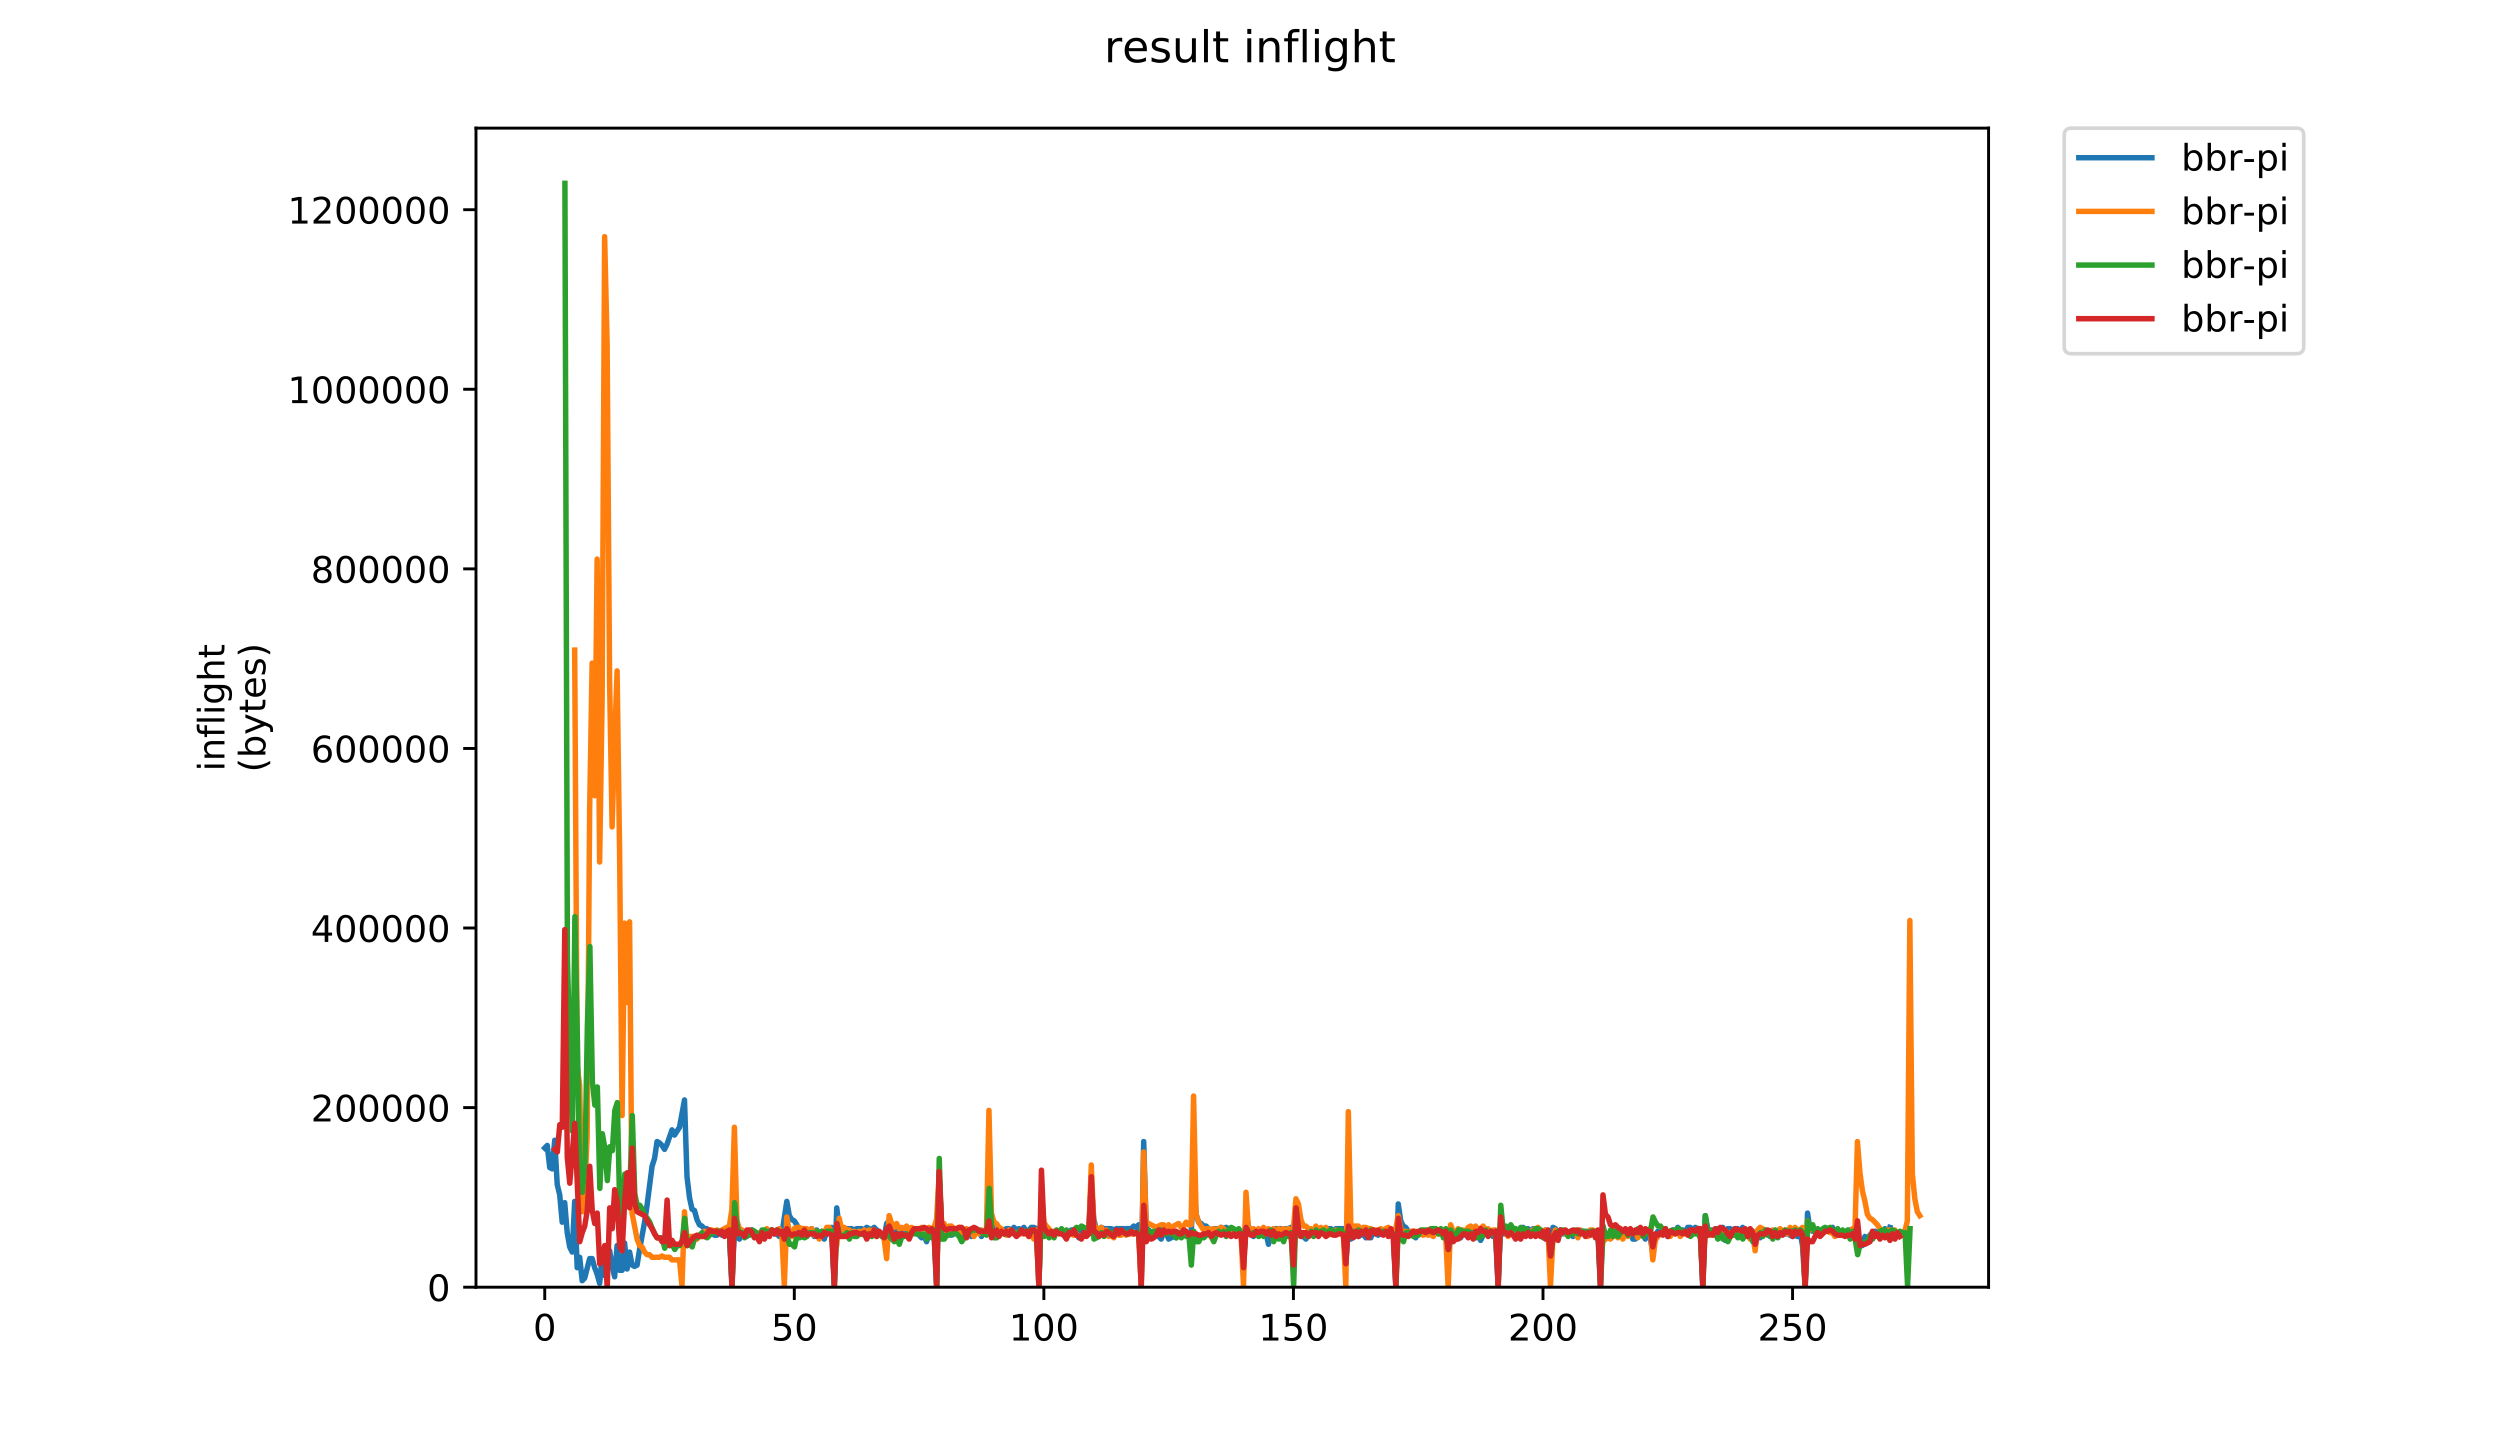 <?xml version="1.0" encoding="utf-8" standalone="no"?>
<!DOCTYPE svg PUBLIC "-//W3C//DTD SVG 1.1//EN"
  "http://www.w3.org/Graphics/SVG/1.1/DTD/svg11.dtd">
<!-- Created with matplotlib (https://matplotlib.org/) -->
<svg height="396pt" version="1.1" viewBox="0 0 684 396" width="684pt" xmlns="http://www.w3.org/2000/svg" xmlns:xlink="http://www.w3.org/1999/xlink">
 <defs>
  <style type="text/css">
*{stroke-linecap:butt;stroke-linejoin:round;}
  </style>
 </defs>
 <g id="figure_1">
  <g id="patch_1">
   <path d="M 0 396 
L 684 396 
L 684 0 
L 0 0 
z
" style="fill:#ffffff;"/>
  </g>
  <g id="axes_1">
   <g id="patch_2">
    <path d="M 130.23 352.174 
L 544.074 352.174 
L 544.074 35.062 
L 130.23 35.062 
z
" style="fill:#ffffff;"/>
   </g>
   <g id="matplotlib.axis_1">
    <g id="xtick_1">
     <g id="line2d_1">
      <defs>
       <path d="M 0 0 
L 0 3.5 
" id="mbe320a76de" style="stroke:#000000;stroke-width:0.8;"/>
      </defs>
      <g>
       <use style="stroke:#000000;stroke-width:0.8;" x="149.041" xlink:href="#mbe320a76de" y="352.174"/>
      </g>
     </g>
     <g id="text_1">
      <!-- 0 -->
      <defs>
       <path d="M 31.781 66.406 
Q 24.172 66.406 20.328 58.906 
Q 16.5 51.422 16.5 36.375 
Q 16.5 21.391 20.328 13.891 
Q 24.172 6.391 31.781 6.391 
Q 39.453 6.391 43.281 13.891 
Q 47.125 21.391 47.125 36.375 
Q 47.125 51.422 43.281 58.906 
Q 39.453 66.406 31.781 66.406 
z
M 31.781 74.219 
Q 44.047 74.219 50.516 64.516 
Q 56.984 54.828 56.984 36.375 
Q 56.984 17.969 50.516 8.266 
Q 44.047 -1.422 31.781 -1.422 
Q 19.531 -1.422 13.062 8.266 
Q 6.594 17.969 6.594 36.375 
Q 6.594 54.828 13.062 64.516 
Q 19.531 74.219 31.781 74.219 
z
" id="DejaVuSans-48"/>
      </defs>
      <g transform="translate(145.86 366.773)scale(0.1 -0.1)">
       <use xlink:href="#DejaVuSans-48"/>
      </g>
     </g>
    </g>
    <g id="xtick_2">
     <g id="line2d_2">
      <g>
       <use style="stroke:#000000;stroke-width:0.8;" x="217.322" xlink:href="#mbe320a76de" y="352.174"/>
      </g>
     </g>
     <g id="text_2">
      <!-- 50 -->
      <defs>
       <path d="M 10.797 72.906 
L 49.516 72.906 
L 49.516 64.594 
L 19.828 64.594 
L 19.828 46.734 
Q 21.969 47.469 24.109 47.828 
Q 26.266 48.188 28.422 48.188 
Q 40.625 48.188 47.75 41.5 
Q 54.891 34.812 54.891 23.391 
Q 54.891 11.625 47.562 5.094 
Q 40.234 -1.422 26.906 -1.422 
Q 22.312 -1.422 17.547 -0.641 
Q 12.797 0.141 7.719 1.703 
L 7.719 11.625 
Q 12.109 9.234 16.797 8.062 
Q 21.484 6.891 26.703 6.891 
Q 35.156 6.891 40.078 11.328 
Q 45.016 15.766 45.016 23.391 
Q 45.016 31 40.078 35.438 
Q 35.156 39.891 26.703 39.891 
Q 22.75 39.891 18.812 39.016 
Q 14.891 38.141 10.797 36.281 
z
" id="DejaVuSans-53"/>
      </defs>
      <g transform="translate(210.959 366.773)scale(0.1 -0.1)">
       <use xlink:href="#DejaVuSans-53"/>
       <use x="63.623" xlink:href="#DejaVuSans-48"/>
      </g>
     </g>
    </g>
    <g id="xtick_3">
     <g id="line2d_3">
      <g>
       <use style="stroke:#000000;stroke-width:0.8;" x="285.602" xlink:href="#mbe320a76de" y="352.174"/>
      </g>
     </g>
     <g id="text_3">
      <!-- 100 -->
      <defs>
       <path d="M 12.406 8.297 
L 28.516 8.297 
L 28.516 63.922 
L 10.984 60.406 
L 10.984 69.391 
L 28.422 72.906 
L 38.281 72.906 
L 38.281 8.297 
L 54.391 8.297 
L 54.391 0 
L 12.406 0 
z
" id="DejaVuSans-49"/>
      </defs>
      <g transform="translate(276.059 366.773)scale(0.1 -0.1)">
       <use xlink:href="#DejaVuSans-49"/>
       <use x="63.623" xlink:href="#DejaVuSans-48"/>
       <use x="127.246" xlink:href="#DejaVuSans-48"/>
      </g>
     </g>
    </g>
    <g id="xtick_4">
     <g id="line2d_4">
      <g>
       <use style="stroke:#000000;stroke-width:0.8;" x="353.883" xlink:href="#mbe320a76de" y="352.174"/>
      </g>
     </g>
     <g id="text_4">
      <!-- 150 -->
      <g transform="translate(344.339 366.773)scale(0.1 -0.1)">
       <use xlink:href="#DejaVuSans-49"/>
       <use x="63.623" xlink:href="#DejaVuSans-53"/>
       <use x="127.246" xlink:href="#DejaVuSans-48"/>
      </g>
     </g>
    </g>
    <g id="xtick_5">
     <g id="line2d_5">
      <g>
       <use style="stroke:#000000;stroke-width:0.8;" x="422.163" xlink:href="#mbe320a76de" y="352.174"/>
      </g>
     </g>
     <g id="text_5">
      <!-- 200 -->
      <defs>
       <path d="M 19.188 8.297 
L 53.609 8.297 
L 53.609 0 
L 7.328 0 
L 7.328 8.297 
Q 12.938 14.109 22.625 23.891 
Q 32.328 33.688 34.812 36.531 
Q 39.547 41.844 41.422 45.531 
Q 43.312 49.219 43.312 52.781 
Q 43.312 58.594 39.234 62.25 
Q 35.156 65.922 28.609 65.922 
Q 23.969 65.922 18.812 64.312 
Q 13.672 62.703 7.812 59.422 
L 7.812 69.391 
Q 13.766 71.781 18.938 73 
Q 24.125 74.219 28.422 74.219 
Q 39.75 74.219 46.484 68.547 
Q 53.219 62.891 53.219 53.422 
Q 53.219 48.922 51.531 44.891 
Q 49.859 40.875 45.406 35.406 
Q 44.188 33.984 37.641 27.219 
Q 31.109 20.453 19.188 8.297 
z
" id="DejaVuSans-50"/>
      </defs>
      <g transform="translate(412.62 366.773)scale(0.1 -0.1)">
       <use xlink:href="#DejaVuSans-50"/>
       <use x="63.623" xlink:href="#DejaVuSans-48"/>
       <use x="127.246" xlink:href="#DejaVuSans-48"/>
      </g>
     </g>
    </g>
    <g id="xtick_6">
     <g id="line2d_6">
      <g>
       <use style="stroke:#000000;stroke-width:0.8;" x="490.444" xlink:href="#mbe320a76de" y="352.174"/>
      </g>
     </g>
     <g id="text_6">
      <!-- 250 -->
      <g transform="translate(480.9 366.773)scale(0.1 -0.1)">
       <use xlink:href="#DejaVuSans-50"/>
       <use x="63.623" xlink:href="#DejaVuSans-53"/>
       <use x="127.246" xlink:href="#DejaVuSans-48"/>
      </g>
     </g>
    </g>
   </g>
   <g id="matplotlib.axis_2">
    <g id="ytick_1">
     <g id="line2d_7">
      <defs>
       <path d="M 0 0 
L -3.5 0 
" id="mf06d2d56b8" style="stroke:#000000;stroke-width:0.8;"/>
      </defs>
      <g>
       <use style="stroke:#000000;stroke-width:0.8;" x="130.23" xlink:href="#mf06d2d56b8" y="352.174"/>
      </g>
     </g>
     <g id="text_7">
      <!-- 0 -->
      <g transform="translate(116.868 355.973)scale(0.1 -0.1)">
       <use xlink:href="#DejaVuSans-48"/>
      </g>
     </g>
    </g>
    <g id="ytick_2">
     <g id="line2d_8">
      <g>
       <use style="stroke:#000000;stroke-width:0.8;" x="130.23" xlink:href="#mf06d2d56b8" y="303.041"/>
      </g>
     </g>
     <g id="text_8">
      <!-- 200000 -->
      <g transform="translate(85.055 306.84)scale(0.1 -0.1)">
       <use xlink:href="#DejaVuSans-50"/>
       <use x="63.623" xlink:href="#DejaVuSans-48"/>
       <use x="127.246" xlink:href="#DejaVuSans-48"/>
       <use x="190.869" xlink:href="#DejaVuSans-48"/>
       <use x="254.492" xlink:href="#DejaVuSans-48"/>
       <use x="318.115" xlink:href="#DejaVuSans-48"/>
      </g>
     </g>
    </g>
    <g id="ytick_3">
     <g id="line2d_9">
      <g>
       <use style="stroke:#000000;stroke-width:0.8;" x="130.23" xlink:href="#mf06d2d56b8" y="253.907"/>
      </g>
     </g>
     <g id="text_9">
      <!-- 400000 -->
      <defs>
       <path d="M 37.797 64.312 
L 12.891 25.391 
L 37.797 25.391 
z
M 35.203 72.906 
L 47.609 72.906 
L 47.609 25.391 
L 58.016 25.391 
L 58.016 17.188 
L 47.609 17.188 
L 47.609 0 
L 37.797 0 
L 37.797 17.188 
L 4.891 17.188 
L 4.891 26.703 
z
" id="DejaVuSans-52"/>
      </defs>
      <g transform="translate(85.055 257.707)scale(0.1 -0.1)">
       <use xlink:href="#DejaVuSans-52"/>
       <use x="63.623" xlink:href="#DejaVuSans-48"/>
       <use x="127.246" xlink:href="#DejaVuSans-48"/>
       <use x="190.869" xlink:href="#DejaVuSans-48"/>
       <use x="254.492" xlink:href="#DejaVuSans-48"/>
       <use x="318.115" xlink:href="#DejaVuSans-48"/>
      </g>
     </g>
    </g>
    <g id="ytick_4">
     <g id="line2d_10">
      <g>
       <use style="stroke:#000000;stroke-width:0.8;" x="130.23" xlink:href="#mf06d2d56b8" y="204.774"/>
      </g>
     </g>
     <g id="text_10">
      <!-- 600000 -->
      <defs>
       <path d="M 33.016 40.375 
Q 26.375 40.375 22.484 35.828 
Q 18.609 31.297 18.609 23.391 
Q 18.609 15.531 22.484 10.953 
Q 26.375 6.391 33.016 6.391 
Q 39.656 6.391 43.531 10.953 
Q 47.406 15.531 47.406 23.391 
Q 47.406 31.297 43.531 35.828 
Q 39.656 40.375 33.016 40.375 
z
M 52.594 71.297 
L 52.594 62.312 
Q 48.875 64.062 45.094 64.984 
Q 41.312 65.922 37.594 65.922 
Q 27.828 65.922 22.672 59.328 
Q 17.531 52.734 16.797 39.406 
Q 19.672 43.656 24.016 45.922 
Q 28.375 48.188 33.594 48.188 
Q 44.578 48.188 50.953 41.516 
Q 57.328 34.859 57.328 23.391 
Q 57.328 12.156 50.688 5.359 
Q 44.047 -1.422 33.016 -1.422 
Q 20.359 -1.422 13.672 8.266 
Q 6.984 17.969 6.984 36.375 
Q 6.984 53.656 15.188 63.938 
Q 23.391 74.219 37.203 74.219 
Q 40.922 74.219 44.703 73.484 
Q 48.484 72.75 52.594 71.297 
z
" id="DejaVuSans-54"/>
      </defs>
      <g transform="translate(85.055 208.573)scale(0.1 -0.1)">
       <use xlink:href="#DejaVuSans-54"/>
       <use x="63.623" xlink:href="#DejaVuSans-48"/>
       <use x="127.246" xlink:href="#DejaVuSans-48"/>
       <use x="190.869" xlink:href="#DejaVuSans-48"/>
       <use x="254.492" xlink:href="#DejaVuSans-48"/>
       <use x="318.115" xlink:href="#DejaVuSans-48"/>
      </g>
     </g>
    </g>
    <g id="ytick_5">
     <g id="line2d_11">
      <g>
       <use style="stroke:#000000;stroke-width:0.8;" x="130.23" xlink:href="#mf06d2d56b8" y="155.641"/>
      </g>
     </g>
     <g id="text_11">
      <!-- 800000 -->
      <defs>
       <path d="M 31.781 34.625 
Q 24.75 34.625 20.719 30.859 
Q 16.703 27.094 16.703 20.516 
Q 16.703 13.922 20.719 10.156 
Q 24.75 6.391 31.781 6.391 
Q 38.812 6.391 42.859 10.172 
Q 46.922 13.969 46.922 20.516 
Q 46.922 27.094 42.891 30.859 
Q 38.875 34.625 31.781 34.625 
z
M 21.922 38.812 
Q 15.578 40.375 12.031 44.719 
Q 8.5 49.078 8.5 55.328 
Q 8.5 64.062 14.719 69.141 
Q 20.953 74.219 31.781 74.219 
Q 42.672 74.219 48.875 69.141 
Q 55.078 64.062 55.078 55.328 
Q 55.078 49.078 51.531 44.719 
Q 48 40.375 41.703 38.812 
Q 48.828 37.156 52.797 32.312 
Q 56.781 27.484 56.781 20.516 
Q 56.781 9.906 50.312 4.234 
Q 43.844 -1.422 31.781 -1.422 
Q 19.734 -1.422 13.25 4.234 
Q 6.781 9.906 6.781 20.516 
Q 6.781 27.484 10.781 32.312 
Q 14.797 37.156 21.922 38.812 
z
M 18.312 54.391 
Q 18.312 48.734 21.844 45.562 
Q 25.391 42.391 31.781 42.391 
Q 38.141 42.391 41.719 45.562 
Q 45.312 48.734 45.312 54.391 
Q 45.312 60.062 41.719 63.234 
Q 38.141 66.406 31.781 66.406 
Q 25.391 66.406 21.844 63.234 
Q 18.312 60.062 18.312 54.391 
z
" id="DejaVuSans-56"/>
      </defs>
      <g transform="translate(85.055 159.44)scale(0.1 -0.1)">
       <use xlink:href="#DejaVuSans-56"/>
       <use x="63.623" xlink:href="#DejaVuSans-48"/>
       <use x="127.246" xlink:href="#DejaVuSans-48"/>
       <use x="190.869" xlink:href="#DejaVuSans-48"/>
       <use x="254.492" xlink:href="#DejaVuSans-48"/>
       <use x="318.115" xlink:href="#DejaVuSans-48"/>
      </g>
     </g>
    </g>
    <g id="ytick_6">
     <g id="line2d_12">
      <g>
       <use style="stroke:#000000;stroke-width:0.8;" x="130.23" xlink:href="#mf06d2d56b8" y="106.507"/>
      </g>
     </g>
     <g id="text_12">
      <!-- 1000000 -->
      <g transform="translate(78.693 110.306)scale(0.1 -0.1)">
       <use xlink:href="#DejaVuSans-49"/>
       <use x="63.623" xlink:href="#DejaVuSans-48"/>
       <use x="127.246" xlink:href="#DejaVuSans-48"/>
       <use x="190.869" xlink:href="#DejaVuSans-48"/>
       <use x="254.492" xlink:href="#DejaVuSans-48"/>
       <use x="318.115" xlink:href="#DejaVuSans-48"/>
       <use x="381.738" xlink:href="#DejaVuSans-48"/>
      </g>
     </g>
    </g>
    <g id="ytick_7">
     <g id="line2d_13">
      <g>
       <use style="stroke:#000000;stroke-width:0.8;" x="130.23" xlink:href="#mf06d2d56b8" y="57.374"/>
      </g>
     </g>
     <g id="text_13">
      <!-- 1200000 -->
      <g transform="translate(78.693 61.173)scale(0.1 -0.1)">
       <use xlink:href="#DejaVuSans-49"/>
       <use x="63.623" xlink:href="#DejaVuSans-50"/>
       <use x="127.246" xlink:href="#DejaVuSans-48"/>
       <use x="190.869" xlink:href="#DejaVuSans-48"/>
       <use x="254.492" xlink:href="#DejaVuSans-48"/>
       <use x="318.115" xlink:href="#DejaVuSans-48"/>
       <use x="381.738" xlink:href="#DejaVuSans-48"/>
      </g>
     </g>
    </g>
    <g id="text_14">
     <!-- inflight -->
     <defs>
      <path d="M 9.422 54.688 
L 18.406 54.688 
L 18.406 0 
L 9.422 0 
z
M 9.422 75.984 
L 18.406 75.984 
L 18.406 64.594 
L 9.422 64.594 
z
" id="DejaVuSans-105"/>
      <path d="M 54.891 33.016 
L 54.891 0 
L 45.906 0 
L 45.906 32.719 
Q 45.906 40.484 42.875 44.328 
Q 39.844 48.188 33.797 48.188 
Q 26.516 48.188 22.312 43.547 
Q 18.109 38.922 18.109 30.906 
L 18.109 0 
L 9.078 0 
L 9.078 54.688 
L 18.109 54.688 
L 18.109 46.188 
Q 21.344 51.125 25.703 53.562 
Q 30.078 56 35.797 56 
Q 45.219 56 50.047 50.172 
Q 54.891 44.344 54.891 33.016 
z
" id="DejaVuSans-110"/>
      <path d="M 37.109 75.984 
L 37.109 68.5 
L 28.516 68.5 
Q 23.688 68.5 21.797 66.547 
Q 19.922 64.594 19.922 59.516 
L 19.922 54.688 
L 34.719 54.688 
L 34.719 47.703 
L 19.922 47.703 
L 19.922 0 
L 10.891 0 
L 10.891 47.703 
L 2.297 47.703 
L 2.297 54.688 
L 10.891 54.688 
L 10.891 58.5 
Q 10.891 67.625 15.141 71.797 
Q 19.391 75.984 28.609 75.984 
z
" id="DejaVuSans-102"/>
      <path d="M 9.422 75.984 
L 18.406 75.984 
L 18.406 0 
L 9.422 0 
z
" id="DejaVuSans-108"/>
      <path d="M 45.406 27.984 
Q 45.406 37.75 41.375 43.109 
Q 37.359 48.484 30.078 48.484 
Q 22.859 48.484 18.828 43.109 
Q 14.797 37.75 14.797 27.984 
Q 14.797 18.266 18.828 12.891 
Q 22.859 7.516 30.078 7.516 
Q 37.359 7.516 41.375 12.891 
Q 45.406 18.266 45.406 27.984 
z
M 54.391 6.781 
Q 54.391 -7.172 48.188 -13.984 
Q 42 -20.797 29.203 -20.797 
Q 24.469 -20.797 20.266 -20.094 
Q 16.062 -19.391 12.109 -17.922 
L 12.109 -9.188 
Q 16.062 -11.328 19.922 -12.344 
Q 23.781 -13.375 27.781 -13.375 
Q 36.625 -13.375 41.016 -8.766 
Q 45.406 -4.156 45.406 5.172 
L 45.406 9.625 
Q 42.625 4.781 38.281 2.391 
Q 33.938 0 27.875 0 
Q 17.828 0 11.672 7.656 
Q 5.516 15.328 5.516 27.984 
Q 5.516 40.672 11.672 48.328 
Q 17.828 56 27.875 56 
Q 33.938 56 38.281 53.609 
Q 42.625 51.219 45.406 46.391 
L 45.406 54.688 
L 54.391 54.688 
z
" id="DejaVuSans-103"/>
      <path d="M 54.891 33.016 
L 54.891 0 
L 45.906 0 
L 45.906 32.719 
Q 45.906 40.484 42.875 44.328 
Q 39.844 48.188 33.797 48.188 
Q 26.516 48.188 22.312 43.547 
Q 18.109 38.922 18.109 30.906 
L 18.109 0 
L 9.078 0 
L 9.078 75.984 
L 18.109 75.984 
L 18.109 46.188 
Q 21.344 51.125 25.703 53.562 
Q 30.078 56 35.797 56 
Q 45.219 56 50.047 50.172 
Q 54.891 44.344 54.891 33.016 
z
" id="DejaVuSans-104"/>
      <path d="M 18.312 70.219 
L 18.312 54.688 
L 36.812 54.688 
L 36.812 47.703 
L 18.312 47.703 
L 18.312 18.016 
Q 18.312 11.328 20.141 9.422 
Q 21.969 7.516 27.594 7.516 
L 36.812 7.516 
L 36.812 0 
L 27.594 0 
Q 17.188 0 13.234 3.875 
Q 9.281 7.766 9.281 18.016 
L 9.281 47.703 
L 2.688 47.703 
L 2.688 54.688 
L 9.281 54.688 
L 9.281 70.219 
z
" id="DejaVuSans-116"/>
     </defs>
     <g transform="translate(61.415 211.018)rotate(-90)scale(0.1 -0.1)">
      <use xlink:href="#DejaVuSans-105"/>
      <use x="27.783" xlink:href="#DejaVuSans-110"/>
      <use x="91.162" xlink:href="#DejaVuSans-102"/>
      <use x="126.367" xlink:href="#DejaVuSans-108"/>
      <use x="154.15" xlink:href="#DejaVuSans-105"/>
      <use x="181.934" xlink:href="#DejaVuSans-103"/>
      <use x="245.41" xlink:href="#DejaVuSans-104"/>
      <use x="308.789" xlink:href="#DejaVuSans-116"/>
     </g>
     <!-- (bytes) -->
     <defs>
      <path d="M 31 75.875 
Q 24.469 64.656 21.281 53.656 
Q 18.109 42.672 18.109 31.391 
Q 18.109 20.125 21.312 9.062 
Q 24.516 -2 31 -13.188 
L 23.188 -13.188 
Q 15.875 -1.703 12.234 9.375 
Q 8.594 20.453 8.594 31.391 
Q 8.594 42.281 12.203 53.312 
Q 15.828 64.359 23.188 75.875 
z
" id="DejaVuSans-40"/>
      <path d="M 48.688 27.297 
Q 48.688 37.203 44.609 42.844 
Q 40.531 48.484 33.406 48.484 
Q 26.266 48.484 22.188 42.844 
Q 18.109 37.203 18.109 27.297 
Q 18.109 17.391 22.188 11.75 
Q 26.266 6.109 33.406 6.109 
Q 40.531 6.109 44.609 11.75 
Q 48.688 17.391 48.688 27.297 
z
M 18.109 46.391 
Q 20.953 51.266 25.266 53.625 
Q 29.594 56 35.594 56 
Q 45.562 56 51.781 48.094 
Q 58.016 40.188 58.016 27.297 
Q 58.016 14.406 51.781 6.484 
Q 45.562 -1.422 35.594 -1.422 
Q 29.594 -1.422 25.266 0.953 
Q 20.953 3.328 18.109 8.203 
L 18.109 0 
L 9.078 0 
L 9.078 75.984 
L 18.109 75.984 
z
" id="DejaVuSans-98"/>
      <path d="M 32.172 -5.078 
Q 28.375 -14.844 24.75 -17.812 
Q 21.141 -20.797 15.094 -20.797 
L 7.906 -20.797 
L 7.906 -13.281 
L 13.188 -13.281 
Q 16.891 -13.281 18.938 -11.516 
Q 21 -9.766 23.484 -3.219 
L 25.094 0.875 
L 2.984 54.688 
L 12.5 54.688 
L 29.594 11.922 
L 46.688 54.688 
L 56.203 54.688 
z
" id="DejaVuSans-121"/>
      <path d="M 56.203 29.594 
L 56.203 25.203 
L 14.891 25.203 
Q 15.484 15.922 20.484 11.062 
Q 25.484 6.203 34.422 6.203 
Q 39.594 6.203 44.453 7.469 
Q 49.312 8.734 54.109 11.281 
L 54.109 2.781 
Q 49.266 0.734 44.188 -0.344 
Q 39.109 -1.422 33.891 -1.422 
Q 20.797 -1.422 13.156 6.188 
Q 5.516 13.812 5.516 26.812 
Q 5.516 40.234 12.766 48.109 
Q 20.016 56 32.328 56 
Q 43.359 56 49.781 48.891 
Q 56.203 41.797 56.203 29.594 
z
M 47.219 32.234 
Q 47.125 39.594 43.094 43.984 
Q 39.062 48.391 32.422 48.391 
Q 24.906 48.391 20.391 44.141 
Q 15.875 39.891 15.188 32.172 
z
" id="DejaVuSans-101"/>
      <path d="M 44.281 53.078 
L 44.281 44.578 
Q 40.484 46.531 36.375 47.5 
Q 32.281 48.484 27.875 48.484 
Q 21.188 48.484 17.844 46.438 
Q 14.5 44.391 14.5 40.281 
Q 14.5 37.156 16.891 35.375 
Q 19.281 33.594 26.516 31.984 
L 29.594 31.297 
Q 39.156 29.25 43.188 25.516 
Q 47.219 21.781 47.219 15.094 
Q 47.219 7.469 41.188 3.016 
Q 35.156 -1.422 24.609 -1.422 
Q 20.219 -1.422 15.453 -0.562 
Q 10.688 0.297 5.422 2 
L 5.422 11.281 
Q 10.406 8.688 15.234 7.391 
Q 20.062 6.109 24.812 6.109 
Q 31.156 6.109 34.562 8.281 
Q 37.984 10.453 37.984 14.406 
Q 37.984 18.062 35.516 20.016 
Q 33.062 21.969 24.703 23.781 
L 21.578 24.516 
Q 13.234 26.266 9.516 29.906 
Q 5.812 33.547 5.812 39.891 
Q 5.812 47.609 11.281 51.797 
Q 16.75 56 26.812 56 
Q 31.781 56 36.172 55.266 
Q 40.578 54.547 44.281 53.078 
z
" id="DejaVuSans-115"/>
      <path d="M 8.016 75.875 
L 15.828 75.875 
Q 23.141 64.359 26.781 53.312 
Q 30.422 42.281 30.422 31.391 
Q 30.422 20.453 26.781 9.375 
Q 23.141 -1.703 15.828 -13.188 
L 8.016 -13.188 
Q 14.5 -2 17.703 9.062 
Q 20.906 20.125 20.906 31.391 
Q 20.906 42.672 17.703 53.656 
Q 14.5 64.656 8.016 75.875 
z
" id="DejaVuSans-41"/>
     </defs>
     <g transform="translate(72.613 211.295)rotate(-90)scale(0.1 -0.1)">
      <use xlink:href="#DejaVuSans-40"/>
      <use x="39.014" xlink:href="#DejaVuSans-98"/>
      <use x="102.49" xlink:href="#DejaVuSans-121"/>
      <use x="161.67" xlink:href="#DejaVuSans-116"/>
      <use x="200.879" xlink:href="#DejaVuSans-101"/>
      <use x="262.402" xlink:href="#DejaVuSans-115"/>
      <use x="314.502" xlink:href="#DejaVuSans-41"/>
     </g>
    </g>
   </g>
   <g id="line2d_14">
    <path clip-path="url(#p3ef489a8de)" d="M 149.041 314.112 
L 149.724 313.4 
L 150.407 319.447 
L 151.09 319.803 
L 151.772 311.977 
L 152.455 324.072 
L 153.138 326.918 
L 153.821 334.388 
L 154.504 329.052 
L 155.186 337.234 
L 155.869 341.147 
L 156.552 342.57 
L 157.235 328.696 
L 157.918 346.838 
L 158.601 343.992 
L 159.283 350.396 
L 159.966 349.684 
L 161.332 344.348 
L 162.015 344.348 
L 162.697 346.838 
L 163.38 348.617 
L 164.063 351.107 
L 164.746 343.637 
L 165.429 348.973 
L 166.111 342.925 
L 166.794 342.214 
L 167.477 346.483 
L 168.16 349.328 
L 168.843 340.791 
L 169.525 347.55 
L 170.208 347.55 
L 170.891 340.079 
L 171.574 347.194 
L 172.257 342.57 
L 172.939 346.127 
L 173.622 346.483 
L 174.305 346.127 
L 174.988 341.858 
L 176.353 334.388 
L 177.036 329.763 
L 178.402 319.092 
L 179.085 316.957 
L 179.767 312.333 
L 180.45 312.689 
L 181.133 313.4 
L 181.816 314.467 
L 182.499 313.044 
L 183.864 309.131 
L 184.547 310.554 
L 185.913 308.42 
L 187.278 300.95 
L 187.961 321.937 
L 188.644 327.629 
L 189.327 330.831 
L 190.01 331.186 
L 190.692 333.676 
L 191.375 335.099 
L 192.058 335.455 
L 192.741 336.167 
L 193.424 336.167 
L 194.106 337.234 
L 194.789 336.878 
L 195.472 337.945 
L 196.155 337.945 
L 196.838 336.878 
L 197.52 337.945 
L 198.203 337.234 
L 198.886 337.945 
L 199.569 337.589 
L 200.252 351.818 
L 200.934 336.167 
L 201.617 336.878 
L 202.3 339.012 
L 202.983 337.589 
L 203.666 338.301 
L 204.348 338.301 
L 205.031 337.234 
L 205.714 336.522 
L 206.397 337.589 
L 207.08 337.589 
L 207.762 337.945 
L 208.445 337.234 
L 209.128 337.589 
L 209.811 336.878 
L 210.494 337.234 
L 211.177 336.522 
L 211.859 337.589 
L 212.542 337.589 
L 213.225 338.301 
L 213.908 337.589 
L 215.273 328.696 
L 215.956 332.609 
L 216.639 333.676 
L 217.322 334.032 
L 218.005 335.099 
L 218.687 336.878 
L 219.37 336.878 
L 220.053 336.167 
L 220.736 336.522 
L 221.419 336.522 
L 222.101 336.167 
L 222.784 338.301 
L 223.467 336.522 
L 224.15 337.589 
L 224.833 337.234 
L 225.515 339.012 
L 226.198 336.878 
L 226.881 336.167 
L 227.564 335.811 
L 228.247 351.818 
L 228.929 330.475 
L 229.612 335.811 
L 230.295 335.811 
L 230.978 336.167 
L 233.026 336.167 
L 233.709 336.522 
L 234.392 336.167 
L 235.758 336.167 
L 236.44 336.522 
L 237.123 335.811 
L 238.489 336.522 
L 239.172 335.811 
L 240.537 337.234 
L 241.22 337.589 
L 241.903 338.657 
L 242.586 334.744 
L 243.268 334.032 
L 243.951 337.234 
L 244.634 336.167 
L 245.317 337.589 
L 246 336.522 
L 246.682 338.301 
L 247.365 336.878 
L 248.048 337.945 
L 248.731 336.878 
L 249.414 337.234 
L 250.096 336.522 
L 252.145 338.657 
L 252.828 337.945 
L 253.51 339.724 
L 254.193 337.589 
L 254.876 337.234 
L 255.559 337.589 
L 256.242 351.818 
L 256.924 321.226 
L 257.607 336.167 
L 258.29 338.301 
L 258.973 337.589 
L 259.656 337.589 
L 260.338 337.945 
L 261.704 337.234 
L 262.387 337.589 
L 263.07 338.657 
L 263.753 337.589 
L 264.435 337.945 
L 265.118 337.589 
L 265.801 338.301 
L 266.484 336.878 
L 267.167 337.234 
L 267.849 336.878 
L 268.532 338.301 
L 269.215 336.878 
L 269.898 337.234 
L 270.581 331.186 
L 271.263 334.032 
L 271.946 337.945 
L 272.629 337.589 
L 273.312 336.167 
L 273.995 336.522 
L 274.677 336.522 
L 275.36 336.167 
L 276.043 336.167 
L 276.726 336.878 
L 277.409 335.811 
L 278.091 336.522 
L 278.774 336.167 
L 279.457 336.522 
L 280.14 335.811 
L 280.823 337.234 
L 282.188 335.811 
L 282.871 335.811 
L 283.554 336.167 
L 284.237 351.818 
L 284.919 330.475 
L 285.602 336.522 
L 286.285 336.878 
L 286.968 336.878 
L 287.651 337.589 
L 288.334 337.589 
L 289.016 337.234 
L 289.699 337.234 
L 290.382 336.878 
L 291.065 337.945 
L 291.748 336.878 
L 292.43 337.234 
L 293.113 336.522 
L 293.796 336.522 
L 294.479 336.878 
L 295.162 338.657 
L 295.844 336.878 
L 296.527 337.945 
L 297.21 336.522 
L 297.893 336.167 
L 298.576 324.072 
L 299.258 333.676 
L 299.941 336.167 
L 300.624 336.522 
L 301.307 335.811 
L 301.99 336.167 
L 304.038 336.167 
L 304.721 336.522 
L 305.404 336.167 
L 309.5 336.167 
L 310.183 335.455 
L 310.866 335.811 
L 311.549 335.099 
L 312.232 351.818 
L 312.914 312.333 
L 313.597 336.167 
L 314.28 336.522 
L 314.963 337.234 
L 315.646 337.234 
L 316.329 337.589 
L 317.694 339.012 
L 318.377 337.234 
L 319.06 337.234 
L 319.743 339.012 
L 321.108 338.301 
L 321.791 338.657 
L 322.474 337.234 
L 323.157 337.945 
L 323.839 337.234 
L 324.522 337.589 
L 325.888 337.589 
L 326.571 324.072 
L 327.253 332.254 
L 327.936 334.388 
L 328.619 334.744 
L 329.302 335.455 
L 329.985 335.455 
L 330.667 336.167 
L 331.35 336.522 
L 332.033 336.167 
L 332.716 336.167 
L 333.399 336.522 
L 334.081 335.811 
L 334.764 336.167 
L 335.447 335.811 
L 336.13 336.167 
L 336.813 336.167 
L 337.495 337.234 
L 338.861 336.522 
L 339.544 336.878 
L 340.227 346.127 
L 340.91 332.609 
L 341.592 335.455 
L 342.275 337.234 
L 342.958 338.301 
L 343.641 336.878 
L 344.324 337.945 
L 345.006 336.878 
L 345.689 337.234 
L 346.372 337.234 
L 347.055 340.435 
L 347.738 336.878 
L 348.42 338.301 
L 349.103 336.167 
L 350.469 336.167 
L 351.152 336.522 
L 351.834 336.167 
L 352.517 336.167 
L 353.2 335.811 
L 353.883 341.858 
L 354.566 334.032 
L 355.248 337.589 
L 356.614 338.301 
L 357.297 339.012 
L 357.98 336.878 
L 359.345 337.589 
L 360.028 336.878 
L 360.711 336.522 
L 361.394 337.234 
L 363.442 336.167 
L 364.125 336.167 
L 364.808 336.878 
L 365.49 336.167 
L 367.539 336.167 
L 368.222 345.415 
L 368.905 335.455 
L 369.587 339.012 
L 370.27 337.945 
L 370.953 337.945 
L 371.636 338.301 
L 373.001 337.589 
L 373.684 338.657 
L 374.367 337.945 
L 375.05 338.657 
L 375.733 336.878 
L 376.415 337.589 
L 377.098 337.945 
L 377.781 337.234 
L 379.147 337.234 
L 379.829 336.878 
L 380.512 336.878 
L 381.195 336.522 
L 381.878 351.818 
L 382.561 329.408 
L 383.243 334.032 
L 383.926 335.455 
L 384.609 335.811 
L 385.975 337.945 
L 386.657 337.945 
L 387.34 338.657 
L 388.023 337.234 
L 388.706 337.234 
L 389.389 336.878 
L 390.071 337.589 
L 391.437 336.878 
L 392.12 336.878 
L 392.803 336.522 
L 393.486 336.878 
L 394.851 336.878 
L 395.534 336.522 
L 396.217 341.858 
L 396.9 337.589 
L 397.582 337.945 
L 398.265 339.012 
L 398.948 337.234 
L 399.631 338.657 
L 400.314 337.234 
L 400.996 337.945 
L 401.679 336.878 
L 402.362 338.301 
L 403.045 337.234 
L 403.728 338.657 
L 404.41 337.589 
L 405.093 339.368 
L 405.776 337.945 
L 406.459 337.589 
L 407.142 337.945 
L 407.824 337.589 
L 408.507 338.301 
L 409.19 337.589 
L 409.873 351.818 
L 410.556 335.811 
L 411.238 337.589 
L 411.921 337.589 
L 412.604 336.878 
L 413.287 337.234 
L 413.97 337.234 
L 414.652 336.522 
L 415.335 337.234 
L 416.018 336.878 
L 416.701 335.811 
L 417.384 336.878 
L 418.067 336.167 
L 418.749 337.589 
L 419.432 336.167 
L 420.115 336.878 
L 420.798 336.878 
L 421.481 336.522 
L 422.163 337.234 
L 422.846 336.522 
L 423.529 336.878 
L 424.212 344.704 
L 424.895 335.811 
L 425.577 336.167 
L 426.26 337.589 
L 426.943 336.522 
L 427.626 337.589 
L 428.309 337.234 
L 428.991 337.945 
L 429.674 336.878 
L 430.357 338.301 
L 431.04 336.878 
L 431.723 337.945 
L 432.405 337.589 
L 433.088 336.878 
L 433.771 337.234 
L 434.454 336.878 
L 436.502 336.878 
L 437.185 337.589 
L 437.868 351.818 
L 438.551 335.455 
L 439.233 339.012 
L 439.916 337.589 
L 440.599 338.657 
L 441.282 337.589 
L 441.965 337.589 
L 442.647 336.878 
L 443.33 338.301 
L 444.013 336.878 
L 444.696 337.945 
L 445.379 336.522 
L 446.062 337.234 
L 446.744 339.012 
L 447.427 339.012 
L 448.11 336.522 
L 448.793 337.234 
L 449.476 337.589 
L 450.158 339.012 
L 450.841 337.589 
L 451.524 338.657 
L 452.207 342.925 
L 452.89 338.301 
L 453.572 336.878 
L 454.255 337.589 
L 454.938 336.878 
L 455.621 337.234 
L 456.304 338.301 
L 456.986 336.878 
L 457.669 336.522 
L 458.352 336.878 
L 459.035 335.811 
L 459.718 336.522 
L 460.4 336.522 
L 461.083 337.234 
L 461.766 335.811 
L 462.449 335.811 
L 463.132 337.234 
L 463.814 335.811 
L 464.497 336.167 
L 465.18 336.167 
L 465.863 351.818 
L 466.546 332.609 
L 467.228 336.167 
L 467.911 336.878 
L 468.594 336.522 
L 469.277 336.522 
L 469.96 336.167 
L 470.643 336.522 
L 471.325 335.811 
L 472.008 339.368 
L 472.691 336.167 
L 473.374 336.167 
L 474.057 336.522 
L 474.739 336.167 
L 475.422 336.167 
L 476.105 336.878 
L 476.788 335.811 
L 477.471 337.589 
L 478.153 337.234 
L 478.836 337.234 
L 479.519 336.878 
L 480.202 339.724 
L 480.885 338.301 
L 481.567 338.657 
L 482.25 336.878 
L 482.933 337.234 
L 483.616 336.878 
L 484.299 338.301 
L 484.981 337.234 
L 485.664 337.589 
L 486.347 336.878 
L 487.03 337.589 
L 487.713 337.234 
L 488.395 337.589 
L 489.078 337.589 
L 490.444 338.301 
L 491.127 337.945 
L 491.809 338.301 
L 492.492 337.234 
L 493.175 340.791 
L 493.858 351.818 
L 494.541 331.898 
L 495.223 336.522 
L 495.906 336.878 
L 496.589 336.878 
L 497.272 337.945 
L 497.955 337.234 
L 498.638 337.234 
L 499.32 336.878 
L 500.003 336.878 
L 500.686 336.522 
L 501.369 335.811 
L 502.052 337.589 
L 502.734 336.878 
L 503.417 337.589 
L 504.1 337.234 
L 504.783 337.234 
L 506.148 336.522 
L 506.831 336.522 
L 507.514 337.234 
L 508.197 339.012 
L 508.88 340.435 
L 509.562 340.791 
L 510.245 338.301 
L 510.928 339.368 
L 511.611 337.945 
L 512.294 337.234 
L 512.976 336.878 
L 513.659 337.234 
L 514.342 336.522 
L 515.025 337.945 
L 515.708 336.167 
L 516.39 338.301 
L 517.073 335.811 
L 517.073 335.811 
" style="fill:none;stroke:#1f77b4;stroke-linecap:square;stroke-width:1.5;"/>
   </g>
   <g id="line2d_15">
    <path clip-path="url(#p3ef489a8de)" d="M 157.231 177.869 
L 157.914 291.701 
L 158.596 297.037 
L 159.279 331.542 
L 159.962 326.918 
L 160.645 310.91 
L 161.328 221.623 
L 162.01 181.426 
L 162.693 217.71 
L 163.376 152.968 
L 164.059 235.852 
L 164.742 191.386 
L 165.424 64.748 
L 166.107 94.273 
L 166.79 186.762 
L 167.473 226.247 
L 168.156 202.769 
L 168.838 183.56 
L 169.521 233.006 
L 170.204 305.218 
L 170.887 252.571 
L 171.57 274.27 
L 172.253 252.215 
L 172.935 331.898 
L 174.301 339.012 
L 174.984 340.791 
L 175.667 341.147 
L 176.349 342.57 
L 177.032 343.281 
L 177.715 343.281 
L 178.398 343.992 
L 180.446 343.992 
L 181.129 343.637 
L 181.812 343.992 
L 183.177 343.992 
L 183.86 344.704 
L 185.909 344.704 
L 186.591 351.818 
L 187.274 331.542 
L 187.957 340.435 
L 188.64 338.301 
L 190.005 338.301 
L 190.688 339.012 
L 191.371 337.945 
L 192.054 338.301 
L 192.737 336.878 
L 193.419 337.945 
L 194.102 336.522 
L 194.785 336.522 
L 195.468 336.878 
L 196.151 336.522 
L 196.834 336.878 
L 199.565 335.455 
L 200.248 330.831 
L 200.93 308.42 
L 201.613 334.032 
L 202.296 336.167 
L 202.979 336.522 
L 203.662 337.234 
L 204.344 336.878 
L 205.71 336.878 
L 206.393 337.589 
L 207.076 337.234 
L 207.758 337.945 
L 209.124 337.234 
L 209.807 336.167 
L 210.49 336.878 
L 211.172 336.878 
L 211.855 337.234 
L 212.538 337.234 
L 213.221 336.167 
L 213.904 337.234 
L 214.586 351.818 
L 215.269 332.965 
L 215.952 337.234 
L 216.635 338.301 
L 217.318 336.167 
L 218 335.811 
L 218.683 335.811 
L 219.366 336.167 
L 220.732 336.167 
L 221.414 336.878 
L 222.097 336.167 
L 222.78 337.945 
L 223.463 336.878 
L 224.146 339.012 
L 224.829 336.878 
L 225.511 337.589 
L 226.194 335.811 
L 226.877 335.811 
L 227.56 337.234 
L 228.243 338.301 
L 228.925 340.791 
L 229.608 333.321 
L 230.291 336.522 
L 230.974 335.811 
L 231.657 336.522 
L 232.339 336.522 
L 233.022 337.234 
L 233.705 336.878 
L 234.388 337.234 
L 235.071 336.878 
L 235.753 337.234 
L 236.436 336.522 
L 237.119 337.234 
L 237.802 336.522 
L 238.485 336.878 
L 239.167 336.522 
L 239.85 338.301 
L 240.533 337.234 
L 241.216 337.945 
L 241.899 339.012 
L 242.581 344.348 
L 243.264 332.609 
L 243.947 334.744 
L 244.63 335.811 
L 245.313 334.744 
L 245.995 336.167 
L 246.678 335.811 
L 247.361 336.167 
L 248.044 335.455 
L 248.727 336.878 
L 249.41 335.811 
L 250.092 336.878 
L 250.775 336.167 
L 251.458 337.589 
L 252.141 335.811 
L 252.824 336.167 
L 253.506 336.167 
L 254.189 335.811 
L 254.872 336.167 
L 255.555 335.811 
L 256.238 333.676 
L 256.92 321.937 
L 257.603 334.744 
L 258.286 334.744 
L 258.969 336.878 
L 259.652 335.455 
L 260.334 335.455 
L 261.017 336.167 
L 261.7 336.167 
L 262.383 335.811 
L 263.066 337.234 
L 263.748 336.878 
L 264.431 336.167 
L 265.114 336.878 
L 265.797 336.878 
L 266.48 338.301 
L 267.162 336.522 
L 267.845 337.589 
L 268.528 336.522 
L 269.211 336.878 
L 269.894 336.878 
L 270.576 303.795 
L 271.259 331.898 
L 271.942 334.388 
L 272.625 334.744 
L 273.308 335.811 
L 273.99 336.167 
L 274.673 337.589 
L 275.356 337.945 
L 276.039 336.522 
L 277.405 337.234 
L 278.087 337.234 
L 278.77 337.589 
L 279.453 337.589 
L 280.136 337.234 
L 280.819 337.589 
L 281.501 338.301 
L 282.184 337.589 
L 282.867 339.012 
L 283.55 336.522 
L 284.233 352.174 
L 284.915 326.562 
L 285.598 334.388 
L 286.281 335.455 
L 286.964 336.167 
L 287.647 337.589 
L 288.329 336.878 
L 289.012 336.878 
L 289.695 337.234 
L 290.378 336.878 
L 291.061 337.945 
L 291.743 337.589 
L 292.426 337.945 
L 293.109 337.589 
L 293.792 337.945 
L 294.475 337.589 
L 295.157 338.301 
L 296.523 338.301 
L 297.206 337.234 
L 297.889 337.589 
L 298.571 318.736 
L 299.254 334.744 
L 299.937 336.167 
L 300.62 336.522 
L 301.303 335.811 
L 301.986 337.589 
L 302.668 336.522 
L 303.351 338.301 
L 304.034 337.945 
L 304.717 338.657 
L 305.4 337.234 
L 306.082 337.945 
L 306.765 337.945 
L 307.448 337.234 
L 308.131 337.945 
L 308.814 337.589 
L 311.545 337.589 
L 312.228 351.463 
L 312.91 315.179 
L 313.593 335.099 
L 314.276 334.744 
L 316.324 335.811 
L 317.69 335.099 
L 318.373 335.099 
L 319.056 335.811 
L 319.738 335.099 
L 320.421 336.522 
L 321.104 335.455 
L 322.47 334.744 
L 323.152 335.811 
L 323.835 335.455 
L 324.518 334.388 
L 325.201 335.099 
L 325.884 335.099 
L 326.567 299.882 
L 327.249 332.254 
L 327.932 334.388 
L 329.298 336.522 
L 329.981 336.167 
L 330.663 336.167 
L 331.346 336.522 
L 332.029 336.167 
L 332.712 336.522 
L 334.077 335.811 
L 334.76 336.167 
L 335.443 336.878 
L 336.126 337.234 
L 336.809 336.878 
L 337.491 336.878 
L 338.174 337.945 
L 338.857 336.878 
L 339.54 337.589 
L 340.223 351.818 
L 340.905 326.206 
L 341.588 336.522 
L 342.271 336.522 
L 342.954 336.167 
L 343.637 336.878 
L 344.319 336.167 
L 345.002 337.589 
L 345.685 335.811 
L 346.368 336.878 
L 347.051 336.167 
L 347.733 336.878 
L 348.416 336.167 
L 349.099 337.589 
L 349.782 336.167 
L 350.465 336.522 
L 351.147 336.167 
L 351.83 336.522 
L 352.513 336.167 
L 353.196 336.522 
L 353.879 336.167 
L 354.562 327.985 
L 355.244 329.408 
L 355.927 333.676 
L 356.61 335.455 
L 357.293 335.455 
L 357.976 336.167 
L 358.658 336.167 
L 359.341 336.878 
L 360.024 335.455 
L 360.707 337.589 
L 361.39 335.811 
L 362.072 336.878 
L 362.755 335.811 
L 363.438 337.945 
L 364.121 337.234 
L 364.804 337.234 
L 365.486 336.522 
L 366.169 336.878 
L 366.852 336.878 
L 367.535 337.589 
L 368.218 351.818 
L 368.9 304.151 
L 369.583 335.099 
L 370.266 335.455 
L 371.632 335.455 
L 372.314 336.878 
L 372.997 335.811 
L 373.68 335.811 
L 374.363 336.167 
L 375.046 336.167 
L 375.728 336.522 
L 376.411 336.522 
L 377.094 336.878 
L 377.777 336.167 
L 378.46 336.522 
L 379.825 335.811 
L 380.508 336.522 
L 381.191 338.301 
L 381.874 336.167 
L 382.557 332.609 
L 383.239 336.167 
L 383.922 337.234 
L 384.605 336.878 
L 385.288 337.234 
L 385.971 336.878 
L 387.336 336.878 
L 389.385 337.945 
L 390.067 337.589 
L 390.75 337.945 
L 391.433 337.589 
L 392.116 338.301 
L 392.799 336.878 
L 393.481 337.589 
L 394.164 337.589 
L 394.847 337.945 
L 395.53 337.589 
L 396.213 352.174 
L 396.895 335.099 
L 397.578 336.878 
L 398.261 337.589 
L 398.944 336.167 
L 399.627 337.234 
L 400.309 336.522 
L 400.992 336.878 
L 401.675 335.811 
L 402.358 335.455 
L 403.041 336.167 
L 403.723 335.455 
L 404.406 336.167 
L 405.089 336.167 
L 405.772 335.455 
L 406.455 336.522 
L 407.138 336.167 
L 407.82 337.234 
L 408.503 336.522 
L 409.186 336.522 
L 409.869 346.127 
L 410.552 334.744 
L 411.234 336.878 
L 411.917 337.234 
L 412.6 338.301 
L 413.283 337.589 
L 413.966 336.522 
L 416.014 336.522 
L 416.697 337.234 
L 417.38 337.234 
L 418.062 337.589 
L 418.745 336.878 
L 420.794 335.811 
L 421.476 336.878 
L 422.159 336.878 
L 422.842 336.522 
L 423.525 336.878 
L 424.208 351.818 
L 424.89 338.657 
L 425.573 336.522 
L 426.256 338.301 
L 426.939 337.234 
L 427.622 336.878 
L 428.304 337.589 
L 428.987 337.945 
L 429.67 337.234 
L 431.036 337.234 
L 431.719 338.657 
L 432.401 336.522 
L 433.084 337.234 
L 433.767 337.589 
L 434.45 338.301 
L 435.133 336.522 
L 435.815 336.522 
L 436.498 337.234 
L 437.181 336.878 
L 437.864 345.771 
L 438.547 339.724 
L 439.229 339.012 
L 439.912 338.657 
L 440.595 339.012 
L 441.961 337.589 
L 442.643 338.657 
L 443.326 337.589 
L 444.009 339.012 
L 444.692 337.589 
L 445.375 338.301 
L 446.057 337.234 
L 446.74 336.878 
L 447.423 336.878 
L 448.106 338.657 
L 448.789 337.234 
L 449.471 337.234 
L 451.52 336.167 
L 452.203 344.704 
L 452.885 339.368 
L 453.568 338.301 
L 454.251 337.589 
L 454.934 337.234 
L 455.617 337.589 
L 456.299 337.589 
L 456.982 338.301 
L 457.665 336.878 
L 458.348 337.589 
L 459.031 336.522 
L 459.714 338.301 
L 460.396 337.234 
L 461.079 337.589 
L 462.445 336.878 
L 463.128 337.234 
L 463.81 336.878 
L 465.176 336.878 
L 465.859 348.973 
L 466.542 335.455 
L 467.224 337.234 
L 467.907 337.945 
L 468.59 337.589 
L 469.273 337.945 
L 469.956 337.234 
L 471.321 337.234 
L 472.004 338.301 
L 472.687 337.234 
L 474.052 337.945 
L 474.735 337.589 
L 475.418 338.301 
L 476.101 337.589 
L 476.784 337.589 
L 477.466 337.234 
L 478.149 337.589 
L 478.832 339.012 
L 479.515 336.878 
L 480.198 342.214 
L 480.88 336.522 
L 481.563 335.811 
L 482.246 336.167 
L 482.929 336.878 
L 483.612 336.878 
L 484.295 337.234 
L 484.977 336.522 
L 485.66 338.301 
L 486.343 336.878 
L 487.026 336.167 
L 487.709 336.878 
L 488.391 336.522 
L 489.074 337.589 
L 489.757 335.811 
L 490.44 337.945 
L 491.123 335.811 
L 491.805 336.522 
L 492.488 336.522 
L 493.171 335.811 
L 493.854 351.818 
L 494.537 334.032 
L 495.219 336.522 
L 495.902 336.167 
L 496.585 336.878 
L 497.951 336.878 
L 498.633 337.234 
L 499.316 336.878 
L 499.999 336.878 
L 500.682 337.234 
L 501.365 337.234 
L 502.047 338.301 
L 502.73 336.522 
L 503.413 337.945 
L 504.096 337.589 
L 504.779 337.945 
L 505.461 336.878 
L 506.144 336.878 
L 506.827 336.167 
L 507.51 336.878 
L 508.193 312.333 
L 508.876 320.87 
L 509.558 325.85 
L 510.241 328.696 
L 510.924 332.254 
L 511.607 333.321 
L 512.29 333.676 
L 513.655 335.099 
L 514.338 336.167 
L 515.021 336.878 
L 515.704 336.878 
L 516.386 336.522 
L 517.069 336.522 
L 517.752 336.878 
L 518.435 336.522 
L 519.118 337.945 
L 519.8 337.234 
L 520.483 337.234 
L 521.166 336.878 
L 521.849 334.032 
L 522.532 251.86 
L 523.214 321.226 
L 523.897 327.985 
L 524.58 331.542 
L 525.263 332.609 
L 525.263 332.609 
" style="fill:none;stroke:#ff7f0e;stroke-linecap:square;stroke-width:1.5;"/>
   </g>
   <g id="line2d_16">
    <path clip-path="url(#p3ef489a8de)" d="M 154.56 50.163 
L 155.242 262.176 
L 155.925 288.499 
L 156.608 309.487 
L 157.291 250.792 
L 157.974 284.586 
L 158.656 325.495 
L 159.339 326.206 
L 160.022 319.092 
L 160.705 280.673 
L 161.388 258.974 
L 162.071 295.97 
L 162.753 302.373 
L 163.436 297.392 
L 164.119 325.139 
L 164.802 310.199 
L 165.485 314.112 
L 166.167 323.005 
L 166.85 313.756 
L 167.533 314.823 
L 168.216 303.795 
L 168.899 301.661 
L 169.581 331.186 
L 170.264 336.167 
L 170.947 321.226 
L 171.63 322.649 
L 172.313 325.85 
L 172.995 305.218 
L 173.678 326.562 
L 174.361 330.119 
L 175.044 329.763 
L 175.727 330.831 
L 176.409 332.609 
L 177.092 333.321 
L 177.775 334.388 
L 178.458 336.167 
L 179.141 337.589 
L 179.823 338.657 
L 181.189 338.657 
L 181.872 341.502 
L 182.555 340.079 
L 183.237 340.791 
L 183.92 340.435 
L 184.603 341.858 
L 185.286 340.791 
L 185.969 340.791 
L 186.652 339.368 
L 187.334 333.321 
L 188.017 340.791 
L 188.7 340.435 
L 189.383 341.147 
L 190.066 338.657 
L 190.748 338.657 
L 192.114 337.234 
L 192.797 338.301 
L 193.48 338.657 
L 194.845 337.234 
L 195.528 337.234 
L 196.211 336.878 
L 196.894 336.878 
L 198.259 337.589 
L 198.942 337.234 
L 199.625 337.945 
L 200.308 351.818 
L 200.99 329.052 
L 201.673 335.455 
L 202.356 337.589 
L 203.039 337.234 
L 203.722 338.657 
L 204.404 336.878 
L 205.087 337.945 
L 205.77 336.522 
L 206.453 336.878 
L 207.136 337.589 
L 207.818 337.945 
L 208.501 336.522 
L 209.184 336.522 
L 209.867 337.234 
L 211.233 336.522 
L 211.915 336.878 
L 212.598 336.522 
L 214.647 337.589 
L 215.329 338.301 
L 216.012 340.435 
L 216.695 340.435 
L 217.378 341.147 
L 218.061 337.945 
L 218.743 338.657 
L 219.426 338.301 
L 220.109 338.657 
L 220.792 338.301 
L 221.475 337.234 
L 222.157 337.234 
L 222.84 337.589 
L 223.523 336.878 
L 224.206 337.589 
L 224.889 336.878 
L 225.571 337.589 
L 226.254 336.878 
L 227.62 336.878 
L 228.303 351.818 
L 228.985 334.744 
L 229.668 337.945 
L 231.034 337.945 
L 231.717 337.234 
L 232.399 339.012 
L 233.082 337.234 
L 233.765 338.301 
L 234.448 338.301 
L 235.131 337.589 
L 235.813 337.589 
L 236.496 337.945 
L 237.179 337.945 
L 237.862 337.589 
L 238.545 338.301 
L 239.228 336.878 
L 239.91 337.589 
L 240.593 337.589 
L 241.276 338.301 
L 241.959 337.589 
L 242.642 337.234 
L 243.324 338.301 
L 244.69 339.724 
L 245.373 339.012 
L 246.056 340.435 
L 246.738 338.301 
L 247.421 338.301 
L 248.104 337.589 
L 248.787 338.301 
L 249.47 337.234 
L 250.152 337.589 
L 251.518 337.589 
L 252.201 337.945 
L 252.884 337.589 
L 253.566 339.012 
L 254.249 337.589 
L 254.932 338.657 
L 255.615 336.522 
L 256.298 351.818 
L 256.98 316.957 
L 257.663 339.012 
L 258.346 339.012 
L 259.029 337.945 
L 259.712 337.945 
L 261.077 337.234 
L 261.76 337.589 
L 262.443 338.301 
L 263.126 339.724 
L 263.809 338.657 
L 265.857 336.522 
L 267.905 336.522 
L 268.588 337.234 
L 269.954 337.945 
L 270.637 325.139 
L 271.319 336.167 
L 272.002 338.657 
L 272.685 338.657 
L 273.368 337.589 
L 274.051 337.234 
L 274.733 337.589 
L 276.099 337.589 
L 276.782 337.234 
L 277.465 337.234 
L 278.147 337.589 
L 278.83 336.878 
L 281.561 336.878 
L 282.244 336.522 
L 283.61 337.234 
L 284.293 349.328 
L 284.975 327.273 
L 285.658 338.301 
L 286.341 337.234 
L 287.024 338.657 
L 287.707 337.945 
L 288.389 338.657 
L 289.072 336.522 
L 289.755 337.234 
L 290.438 336.167 
L 291.121 337.589 
L 291.804 336.522 
L 292.486 337.589 
L 293.169 336.878 
L 293.852 336.522 
L 294.535 335.811 
L 295.218 336.167 
L 295.9 335.455 
L 297.949 336.522 
L 298.632 328.696 
L 299.314 339.012 
L 300.68 338.301 
L 301.363 337.234 
L 302.046 338.301 
L 303.411 336.878 
L 304.094 337.589 
L 304.777 337.234 
L 305.46 337.234 
L 306.142 336.878 
L 307.508 336.878 
L 308.191 337.589 
L 309.556 336.878 
L 310.239 337.234 
L 311.605 337.234 
L 312.288 345.06 
L 312.97 333.321 
L 313.653 336.522 
L 314.336 336.878 
L 315.019 337.589 
L 315.702 336.878 
L 317.067 336.878 
L 317.75 336.522 
L 318.433 337.589 
L 319.116 337.589 
L 319.799 337.234 
L 320.481 337.589 
L 321.164 337.589 
L 321.847 338.657 
L 322.53 337.234 
L 323.213 338.657 
L 323.895 337.234 
L 324.578 338.301 
L 325.261 337.589 
L 325.944 346.127 
L 326.627 336.878 
L 327.309 339.724 
L 327.992 339.724 
L 328.675 338.301 
L 329.358 338.657 
L 330.041 337.945 
L 330.723 337.589 
L 331.406 338.301 
L 332.089 339.724 
L 332.772 337.945 
L 333.455 336.878 
L 334.137 337.589 
L 334.82 336.878 
L 335.503 338.301 
L 336.186 336.522 
L 336.869 335.811 
L 337.551 336.167 
L 338.234 336.878 
L 338.917 336.167 
L 339.6 337.589 
L 340.283 343.637 
L 340.965 336.167 
L 341.648 337.589 
L 342.331 337.589 
L 343.014 337.234 
L 343.697 337.589 
L 344.38 338.301 
L 345.062 337.589 
L 345.745 338.301 
L 346.428 337.234 
L 347.111 337.234 
L 347.794 336.522 
L 348.476 339.724 
L 349.159 337.589 
L 349.842 339.012 
L 350.525 338.301 
L 351.208 339.724 
L 351.89 337.234 
L 352.573 338.301 
L 353.256 337.234 
L 353.939 351.818 
L 354.622 330.831 
L 355.304 337.945 
L 355.987 338.301 
L 356.67 337.234 
L 357.353 338.301 
L 358.036 338.301 
L 358.718 336.878 
L 359.401 338.301 
L 360.084 336.522 
L 360.767 337.234 
L 362.132 336.522 
L 362.815 337.234 
L 364.181 336.522 
L 364.864 336.878 
L 365.546 336.878 
L 366.229 336.522 
L 366.912 336.522 
L 367.595 337.589 
L 368.278 339.012 
L 368.961 336.167 
L 369.643 337.234 
L 370.326 336.878 
L 371.009 337.234 
L 371.692 336.522 
L 373.057 337.234 
L 373.74 336.878 
L 374.423 337.234 
L 375.106 336.522 
L 375.789 336.878 
L 377.154 336.878 
L 377.837 337.234 
L 378.52 336.878 
L 380.568 337.945 
L 381.251 337.589 
L 381.934 351.818 
L 382.617 334.744 
L 383.299 338.301 
L 383.982 339.724 
L 384.665 337.234 
L 386.031 337.234 
L 386.713 338.301 
L 387.396 337.589 
L 388.079 337.945 
L 388.762 336.522 
L 390.127 336.522 
L 390.81 336.878 
L 391.493 336.167 
L 392.859 336.167 
L 393.542 337.589 
L 394.224 336.167 
L 394.907 338.657 
L 395.59 336.167 
L 396.273 341.858 
L 396.956 336.522 
L 397.638 338.301 
L 398.321 337.945 
L 399.004 336.522 
L 399.687 336.522 
L 400.37 337.589 
L 401.052 336.878 
L 401.735 336.878 
L 402.418 337.234 
L 403.101 337.234 
L 403.784 337.589 
L 404.466 338.657 
L 405.832 337.945 
L 406.515 336.522 
L 407.198 337.945 
L 407.88 336.878 
L 408.563 337.589 
L 409.246 336.878 
L 409.929 351.818 
L 410.612 329.763 
L 411.294 336.878 
L 411.977 335.455 
L 412.66 336.522 
L 413.343 335.099 
L 414.026 336.167 
L 414.708 336.167 
L 415.391 337.589 
L 416.074 335.811 
L 416.757 336.878 
L 417.44 336.167 
L 418.122 336.878 
L 418.805 337.234 
L 419.488 336.878 
L 420.171 336.167 
L 420.854 336.167 
L 421.537 336.522 
L 422.219 338.657 
L 422.902 337.589 
L 423.585 336.878 
L 424.268 343.281 
L 424.951 338.657 
L 425.633 337.945 
L 426.316 336.878 
L 426.999 337.234 
L 427.682 336.522 
L 428.365 337.234 
L 429.047 338.301 
L 429.73 337.234 
L 430.413 337.589 
L 431.096 336.522 
L 431.779 337.589 
L 432.461 336.878 
L 433.827 336.878 
L 434.51 337.589 
L 435.193 336.878 
L 437.241 336.878 
L 437.924 351.818 
L 438.607 335.455 
L 439.289 338.301 
L 439.972 338.301 
L 440.655 336.522 
L 441.338 338.301 
L 442.021 336.522 
L 442.703 338.301 
L 443.386 337.234 
L 444.069 336.878 
L 444.752 336.878 
L 445.435 337.945 
L 446.118 337.234 
L 447.483 337.234 
L 448.166 336.167 
L 448.849 336.878 
L 449.532 338.301 
L 450.214 337.234 
L 450.897 337.589 
L 451.58 336.878 
L 452.263 332.965 
L 452.946 334.388 
L 453.628 335.455 
L 454.311 335.455 
L 454.994 336.522 
L 455.677 336.167 
L 456.36 337.589 
L 457.042 336.878 
L 457.725 336.522 
L 458.408 336.878 
L 459.091 336.167 
L 461.822 337.589 
L 462.505 338.301 
L 463.188 337.589 
L 464.553 337.589 
L 465.236 338.657 
L 465.919 351.818 
L 466.602 332.609 
L 467.284 337.945 
L 467.967 336.522 
L 468.65 337.589 
L 469.333 337.234 
L 470.016 339.012 
L 470.698 337.589 
L 471.381 339.012 
L 472.064 337.945 
L 472.747 339.724 
L 473.43 338.301 
L 474.795 337.589 
L 475.478 338.657 
L 476.161 337.945 
L 476.844 339.012 
L 477.527 337.589 
L 478.209 338.301 
L 478.892 337.589 
L 479.575 339.724 
L 480.258 338.301 
L 480.941 338.301 
L 481.623 337.234 
L 482.306 338.301 
L 482.989 336.522 
L 483.672 337.945 
L 484.355 336.878 
L 485.037 339.012 
L 485.72 336.522 
L 486.403 338.657 
L 487.086 337.589 
L 487.769 337.234 
L 488.451 336.522 
L 489.134 336.878 
L 490.5 336.878 
L 491.183 336.522 
L 491.865 337.234 
L 492.548 336.522 
L 493.231 337.234 
L 493.914 352.174 
L 494.597 334.032 
L 495.279 336.167 
L 495.962 335.099 
L 496.645 337.234 
L 497.328 336.167 
L 498.011 337.234 
L 498.694 336.167 
L 499.376 335.811 
L 500.059 336.167 
L 500.742 335.811 
L 501.425 336.878 
L 502.108 337.234 
L 502.79 336.167 
L 503.473 337.589 
L 504.156 336.522 
L 504.839 337.589 
L 505.522 336.522 
L 506.204 339.012 
L 506.887 336.878 
L 507.57 339.012 
L 508.253 343.281 
L 508.936 340.435 
L 509.618 340.435 
L 510.301 339.724 
L 510.984 339.368 
L 511.667 337.945 
L 512.35 339.012 
L 513.032 337.589 
L 513.715 338.301 
L 514.398 336.878 
L 515.081 336.522 
L 515.764 336.522 
L 516.446 337.945 
L 517.129 336.878 
L 517.812 336.522 
L 518.495 336.878 
L 519.178 338.301 
L 519.86 336.878 
L 520.543 337.234 
L 521.226 337.234 
L 521.909 351.818 
L 522.592 336.167 
L 522.592 336.167 
" style="fill:none;stroke:#2ca02c;stroke-linecap:square;stroke-width:1.5;"/>
   </g>
   <g id="line2d_17">
    <path clip-path="url(#p3ef489a8de)" d="M 151.792 314.467 
L 152.474 315.179 
L 153.157 307.708 
L 153.84 308.42 
L 154.523 254.35 
L 155.206 316.602 
L 155.888 323.716 
L 157.254 307.353 
L 158.62 339.724 
L 159.302 337.234 
L 159.985 335.455 
L 160.668 331.186 
L 161.351 319.092 
L 162.034 331.186 
L 162.716 334.744 
L 163.399 331.898 
L 164.082 345.771 
L 164.765 344.704 
L 165.448 340.791 
L 166.13 352.174 
L 166.813 330.475 
L 167.496 336.167 
L 168.179 325.495 
L 168.862 328.696 
L 169.545 341.147 
L 170.227 342.214 
L 170.91 328.696 
L 171.593 320.87 
L 172.276 330.475 
L 172.959 314.112 
L 173.641 329.052 
L 174.324 331.542 
L 176.373 332.609 
L 177.055 334.032 
L 178.421 336.167 
L 179.104 337.589 
L 179.787 338.657 
L 180.469 338.657 
L 181.152 339.724 
L 181.835 339.724 
L 182.518 328.341 
L 183.201 340.791 
L 183.883 339.368 
L 184.566 340.435 
L 185.932 340.435 
L 186.615 339.724 
L 187.297 337.234 
L 187.98 340.791 
L 188.663 339.724 
L 190.029 338.301 
L 190.711 337.945 
L 191.394 338.301 
L 192.76 338.301 
L 193.443 337.589 
L 194.125 336.522 
L 194.808 336.878 
L 196.174 336.878 
L 196.857 337.589 
L 197.54 336.878 
L 198.222 338.301 
L 198.905 336.878 
L 199.588 336.522 
L 200.271 351.818 
L 200.954 333.321 
L 201.636 337.589 
L 202.319 337.234 
L 203.002 337.589 
L 203.685 338.301 
L 204.368 336.522 
L 205.05 336.522 
L 205.733 337.234 
L 206.416 338.657 
L 207.099 338.301 
L 207.782 339.724 
L 208.464 337.234 
L 209.147 339.012 
L 209.83 337.589 
L 210.513 338.301 
L 211.196 336.522 
L 211.878 337.589 
L 212.561 336.522 
L 213.244 337.589 
L 213.927 336.878 
L 214.61 339.012 
L 215.292 336.167 
L 215.975 337.589 
L 216.658 337.945 
L 217.341 337.589 
L 218.024 337.589 
L 218.706 337.234 
L 219.389 337.945 
L 220.072 336.522 
L 220.755 337.945 
L 221.438 337.589 
L 222.803 337.589 
L 223.486 338.301 
L 224.169 337.945 
L 224.852 338.301 
L 225.535 337.234 
L 226.217 337.589 
L 226.9 337.589 
L 227.583 337.945 
L 228.266 351.818 
L 228.949 334.744 
L 229.631 338.301 
L 231.68 338.301 
L 232.363 337.589 
L 233.045 337.589 
L 233.728 337.234 
L 234.411 337.234 
L 235.094 337.589 
L 235.777 337.589 
L 236.459 337.234 
L 237.142 339.012 
L 237.825 337.589 
L 238.508 337.945 
L 239.191 336.522 
L 239.873 338.301 
L 240.556 336.878 
L 241.239 337.589 
L 241.922 338.657 
L 242.605 336.167 
L 243.287 335.455 
L 244.653 339.012 
L 245.336 337.589 
L 246.019 338.301 
L 246.702 337.589 
L 247.384 337.945 
L 248.067 337.945 
L 248.75 339.012 
L 249.433 337.234 
L 250.116 336.167 
L 252.164 336.167 
L 252.847 335.811 
L 253.53 336.167 
L 254.212 336.878 
L 254.895 336.167 
L 255.578 337.589 
L 256.261 351.818 
L 256.944 320.515 
L 257.626 334.744 
L 258.309 336.167 
L 258.992 336.522 
L 259.675 336.167 
L 261.723 336.167 
L 262.406 335.811 
L 263.089 335.811 
L 263.772 336.522 
L 264.454 338.657 
L 265.137 336.522 
L 266.503 335.811 
L 267.186 336.167 
L 267.868 336.878 
L 269.917 336.878 
L 270.6 334.032 
L 271.282 338.657 
L 271.965 337.234 
L 272.648 336.522 
L 273.331 338.301 
L 274.014 336.878 
L 274.697 337.589 
L 275.379 336.878 
L 276.062 337.945 
L 276.745 336.522 
L 277.428 337.589 
L 278.111 338.301 
L 278.793 337.589 
L 279.476 336.522 
L 280.159 337.589 
L 280.842 336.878 
L 281.525 338.301 
L 282.207 336.522 
L 282.89 336.522 
L 283.573 337.234 
L 284.256 351.818 
L 284.939 320.159 
L 285.621 335.811 
L 286.304 336.878 
L 286.987 337.589 
L 287.67 336.878 
L 288.353 337.945 
L 289.035 336.878 
L 289.718 337.589 
L 290.401 337.589 
L 291.084 337.945 
L 291.767 339.012 
L 292.449 337.234 
L 293.132 337.589 
L 293.815 336.522 
L 294.498 337.945 
L 295.181 338.301 
L 295.863 339.012 
L 296.546 337.234 
L 297.229 338.301 
L 297.912 337.589 
L 298.595 321.937 
L 299.278 336.878 
L 299.96 337.234 
L 300.643 338.301 
L 301.326 337.589 
L 302.009 337.945 
L 302.692 336.878 
L 303.374 337.234 
L 304.057 337.945 
L 304.74 338.301 
L 305.423 336.522 
L 306.106 337.589 
L 306.788 336.522 
L 307.471 337.234 
L 308.154 337.589 
L 308.837 337.589 
L 309.52 336.878 
L 310.202 337.589 
L 310.885 337.234 
L 311.568 337.945 
L 312.251 351.818 
L 312.934 329.763 
L 313.616 339.724 
L 314.299 338.301 
L 314.982 339.012 
L 315.665 338.657 
L 316.348 337.945 
L 317.03 336.522 
L 317.713 337.945 
L 318.396 336.522 
L 319.079 337.234 
L 319.762 336.878 
L 320.444 337.234 
L 321.127 336.878 
L 321.81 336.878 
L 322.493 337.589 
L 323.176 337.589 
L 323.858 336.522 
L 324.541 336.878 
L 325.224 337.945 
L 325.907 337.234 
L 326.59 337.589 
L 327.273 337.589 
L 327.955 337.945 
L 328.638 337.945 
L 329.321 337.589 
L 330.004 337.589 
L 330.687 337.234 
L 331.369 338.301 
L 332.052 337.589 
L 332.735 337.234 
L 334.101 337.945 
L 334.783 337.589 
L 335.466 337.945 
L 336.149 337.589 
L 336.832 338.301 
L 337.515 337.589 
L 338.197 338.301 
L 338.88 337.589 
L 339.563 337.589 
L 340.246 346.838 
L 340.929 335.811 
L 341.611 337.234 
L 342.294 337.945 
L 342.977 337.945 
L 343.66 336.878 
L 344.343 337.234 
L 345.025 336.878 
L 345.708 336.878 
L 346.391 337.589 
L 347.074 336.878 
L 347.757 337.945 
L 348.439 336.878 
L 349.122 338.301 
L 349.805 337.589 
L 350.488 337.945 
L 351.854 337.234 
L 352.536 337.589 
L 353.219 337.589 
L 353.902 346.127 
L 354.585 330.475 
L 355.268 336.167 
L 355.95 338.301 
L 356.633 337.234 
L 357.316 337.234 
L 357.999 338.301 
L 358.682 337.234 
L 360.047 337.234 
L 360.73 338.301 
L 361.413 337.234 
L 362.096 337.589 
L 362.778 338.301 
L 363.461 337.589 
L 364.144 337.589 
L 364.827 337.945 
L 365.51 337.945 
L 366.192 337.589 
L 366.875 337.589 
L 367.558 337.945 
L 368.241 345.771 
L 368.924 335.455 
L 369.606 336.878 
L 370.289 338.657 
L 370.972 336.878 
L 371.655 338.301 
L 372.338 336.878 
L 373.02 337.589 
L 373.703 336.522 
L 374.386 338.657 
L 375.069 336.878 
L 375.752 336.522 
L 376.435 337.589 
L 377.117 336.522 
L 377.8 337.589 
L 378.483 337.945 
L 379.166 336.878 
L 379.849 338.301 
L 380.531 336.167 
L 381.214 339.012 
L 381.897 351.818 
L 382.58 333.321 
L 383.263 337.589 
L 383.945 337.945 
L 384.628 337.945 
L 385.311 338.301 
L 386.677 336.878 
L 387.359 337.234 
L 388.042 336.878 
L 389.408 336.878 
L 390.091 337.234 
L 390.773 336.522 
L 392.139 337.234 
L 393.505 336.522 
L 394.187 336.878 
L 394.87 337.589 
L 395.553 336.878 
L 396.236 341.858 
L 396.919 337.589 
L 397.601 339.724 
L 398.284 339.012 
L 398.967 339.012 
L 400.333 337.589 
L 401.015 337.589 
L 401.698 338.657 
L 402.381 337.589 
L 403.064 339.012 
L 403.747 336.878 
L 404.43 337.234 
L 405.112 336.167 
L 405.795 336.878 
L 406.478 336.878 
L 407.161 338.301 
L 407.844 336.878 
L 408.526 337.234 
L 409.209 336.878 
L 409.892 351.818 
L 410.575 332.965 
L 411.258 337.234 
L 411.94 337.234 
L 412.623 337.945 
L 413.306 337.234 
L 413.989 337.945 
L 414.672 339.012 
L 415.354 337.589 
L 416.037 339.012 
L 416.72 337.589 
L 417.403 338.301 
L 418.086 337.234 
L 418.768 338.301 
L 419.451 337.589 
L 420.134 338.301 
L 420.817 337.589 
L 421.5 338.301 
L 422.182 336.878 
L 422.865 339.012 
L 423.548 336.522 
L 424.231 343.637 
L 424.914 338.657 
L 425.596 337.234 
L 426.279 339.368 
L 426.962 336.522 
L 427.645 337.234 
L 428.328 336.522 
L 429.011 337.234 
L 430.376 336.522 
L 431.059 336.878 
L 431.742 336.522 
L 432.425 337.589 
L 433.107 337.234 
L 433.79 338.301 
L 434.473 337.234 
L 435.156 337.945 
L 435.839 336.878 
L 436.521 338.657 
L 437.204 336.522 
L 437.887 351.818 
L 438.57 326.918 
L 439.253 332.254 
L 439.935 332.965 
L 440.618 335.099 
L 441.301 335.455 
L 441.984 335.099 
L 442.667 335.811 
L 443.349 336.167 
L 444.032 336.878 
L 444.715 336.167 
L 445.398 337.589 
L 446.081 336.167 
L 446.763 337.589 
L 447.446 336.522 
L 448.129 337.234 
L 448.812 335.811 
L 449.495 337.589 
L 450.177 336.167 
L 450.86 336.878 
L 451.543 336.878 
L 452.226 341.147 
L 452.909 337.589 
L 453.591 337.945 
L 454.274 337.234 
L 454.957 337.945 
L 455.64 336.167 
L 456.323 338.301 
L 457.006 336.878 
L 458.371 337.589 
L 459.054 337.234 
L 459.737 337.234 
L 460.42 337.589 
L 461.102 336.878 
L 461.785 337.945 
L 462.468 336.522 
L 463.151 336.522 
L 463.834 336.878 
L 464.516 336.167 
L 465.199 336.167 
L 465.882 351.818 
L 466.565 335.455 
L 467.248 337.945 
L 467.93 337.589 
L 468.613 337.945 
L 469.296 336.167 
L 469.979 337.234 
L 470.662 335.811 
L 472.027 336.522 
L 472.71 337.589 
L 473.393 338.301 
L 474.076 336.878 
L 474.758 336.167 
L 475.441 336.522 
L 476.124 336.522 
L 476.807 336.878 
L 477.49 336.167 
L 478.172 338.301 
L 478.855 336.167 
L 479.538 337.234 
L 480.221 340.435 
L 480.904 337.945 
L 481.587 337.589 
L 482.952 337.589 
L 483.635 336.522 
L 484.318 336.878 
L 485.001 338.301 
L 485.683 337.234 
L 486.366 338.301 
L 487.049 337.234 
L 487.732 337.945 
L 488.415 336.878 
L 489.097 337.234 
L 489.78 336.878 
L 490.463 338.301 
L 491.146 336.878 
L 491.829 337.589 
L 492.511 336.878 
L 493.194 337.945 
L 493.877 351.818 
L 494.56 339.012 
L 495.243 339.724 
L 495.925 339.724 
L 496.608 338.301 
L 497.291 337.234 
L 497.974 338.301 
L 499.339 336.878 
L 500.022 336.878 
L 500.705 336.522 
L 501.388 336.878 
L 502.071 337.589 
L 502.753 337.945 
L 504.119 337.945 
L 504.802 338.301 
L 505.485 337.945 
L 506.167 337.945 
L 506.85 337.589 
L 507.533 339.012 
L 508.216 334.032 
L 508.899 340.791 
L 509.582 340.435 
L 510.264 340.435 
L 511.63 339.724 
L 512.313 336.878 
L 512.996 338.301 
L 513.678 337.589 
L 514.361 339.012 
L 515.044 337.945 
L 515.727 338.657 
L 516.41 337.945 
L 517.092 339.368 
L 517.775 337.589 
L 518.458 339.012 
L 519.141 337.234 
L 519.824 338.301 
L 519.824 338.301 
" style="fill:none;stroke:#d62728;stroke-linecap:square;stroke-width:1.5;"/>
   </g>
   <g id="patch_3">
    <path d="M 130.23 352.174 
L 130.23 35.062 
" style="fill:none;stroke:#000000;stroke-linecap:square;stroke-linejoin:miter;stroke-width:0.8;"/>
   </g>
   <g id="patch_4">
    <path d="M 544.074 352.174 
L 544.074 35.062 
" style="fill:none;stroke:#000000;stroke-linecap:square;stroke-linejoin:miter;stroke-width:0.8;"/>
   </g>
   <g id="patch_5">
    <path d="M 130.23 352.174 
L 544.074 352.174 
" style="fill:none;stroke:#000000;stroke-linecap:square;stroke-linejoin:miter;stroke-width:0.8;"/>
   </g>
   <g id="patch_6">
    <path d="M 130.23 35.062 
L 544.074 35.062 
" style="fill:none;stroke:#000000;stroke-linecap:square;stroke-linejoin:miter;stroke-width:0.8;"/>
   </g>
   <g id="legend_1">
    <g id="patch_7">
     <path d="M 566.766 96.775 
L 628.299 96.775 
Q 630.299 96.775 630.299 94.775 
L 630.299 37.062 
Q 630.299 35.062 628.299 35.062 
L 566.766 35.062 
Q 564.766 35.062 564.766 37.062 
L 564.766 94.775 
Q 564.766 96.775 566.766 96.775 
z
" style="fill:#ffffff;opacity:0.8;stroke:#cccccc;stroke-linejoin:miter;"/>
    </g>
    <g id="line2d_18">
     <path d="M 568.766 43.161 
L 588.766 43.161 
" style="fill:none;stroke:#1f77b4;stroke-linecap:square;stroke-width:1.5;"/>
    </g>
    <g id="line2d_19"/>
    <g id="text_15">
     <!-- bbr-pi -->
     <defs>
      <path d="M 41.109 46.297 
Q 39.594 47.172 37.812 47.578 
Q 36.031 48 33.891 48 
Q 26.266 48 22.188 43.047 
Q 18.109 38.094 18.109 28.812 
L 18.109 0 
L 9.078 0 
L 9.078 54.688 
L 18.109 54.688 
L 18.109 46.188 
Q 20.953 51.172 25.484 53.578 
Q 30.031 56 36.531 56 
Q 37.453 56 38.578 55.875 
Q 39.703 55.766 41.062 55.516 
z
" id="DejaVuSans-114"/>
      <path d="M 4.891 31.391 
L 31.203 31.391 
L 31.203 23.391 
L 4.891 23.391 
z
" id="DejaVuSans-45"/>
      <path d="M 18.109 8.203 
L 18.109 -20.797 
L 9.078 -20.797 
L 9.078 54.688 
L 18.109 54.688 
L 18.109 46.391 
Q 20.953 51.266 25.266 53.625 
Q 29.594 56 35.594 56 
Q 45.562 56 51.781 48.094 
Q 58.016 40.188 58.016 27.297 
Q 58.016 14.406 51.781 6.484 
Q 45.562 -1.422 35.594 -1.422 
Q 29.594 -1.422 25.266 0.953 
Q 20.953 3.328 18.109 8.203 
z
M 48.688 27.297 
Q 48.688 37.203 44.609 42.844 
Q 40.531 48.484 33.406 48.484 
Q 26.266 48.484 22.188 42.844 
Q 18.109 37.203 18.109 27.297 
Q 18.109 17.391 22.188 11.75 
Q 26.266 6.109 33.406 6.109 
Q 40.531 6.109 44.609 11.75 
Q 48.688 17.391 48.688 27.297 
z
" id="DejaVuSans-112"/>
     </defs>
     <g transform="translate(596.766 46.661)scale(0.1 -0.1)">
      <use xlink:href="#DejaVuSans-98"/>
      <use x="63.477" xlink:href="#DejaVuSans-98"/>
      <use x="126.953" xlink:href="#DejaVuSans-114"/>
      <use x="167.973" xlink:href="#DejaVuSans-45"/>
      <use x="204.057" xlink:href="#DejaVuSans-112"/>
      <use x="267.533" xlink:href="#DejaVuSans-105"/>
     </g>
    </g>
    <g id="line2d_20">
     <path d="M 568.766 57.839 
L 588.766 57.839 
" style="fill:none;stroke:#ff7f0e;stroke-linecap:square;stroke-width:1.5;"/>
    </g>
    <g id="line2d_21"/>
    <g id="text_16">
     <!-- bbr-pi -->
     <g transform="translate(596.766 61.339)scale(0.1 -0.1)">
      <use xlink:href="#DejaVuSans-98"/>
      <use x="63.477" xlink:href="#DejaVuSans-98"/>
      <use x="126.953" xlink:href="#DejaVuSans-114"/>
      <use x="167.973" xlink:href="#DejaVuSans-45"/>
      <use x="204.057" xlink:href="#DejaVuSans-112"/>
      <use x="267.533" xlink:href="#DejaVuSans-105"/>
     </g>
    </g>
    <g id="line2d_22">
     <path d="M 568.766 72.517 
L 588.766 72.517 
" style="fill:none;stroke:#2ca02c;stroke-linecap:square;stroke-width:1.5;"/>
    </g>
    <g id="line2d_23"/>
    <g id="text_17">
     <!-- bbr-pi -->
     <g transform="translate(596.766 76.017)scale(0.1 -0.1)">
      <use xlink:href="#DejaVuSans-98"/>
      <use x="63.477" xlink:href="#DejaVuSans-98"/>
      <use x="126.953" xlink:href="#DejaVuSans-114"/>
      <use x="167.973" xlink:href="#DejaVuSans-45"/>
      <use x="204.057" xlink:href="#DejaVuSans-112"/>
      <use x="267.533" xlink:href="#DejaVuSans-105"/>
     </g>
    </g>
    <g id="line2d_24">
     <path d="M 568.766 87.195 
L 588.766 87.195 
" style="fill:none;stroke:#d62728;stroke-linecap:square;stroke-width:1.5;"/>
    </g>
    <g id="line2d_25"/>
    <g id="text_18">
     <!-- bbr-pi -->
     <g transform="translate(596.766 90.695)scale(0.1 -0.1)">
      <use xlink:href="#DejaVuSans-98"/>
      <use x="63.477" xlink:href="#DejaVuSans-98"/>
      <use x="126.953" xlink:href="#DejaVuSans-114"/>
      <use x="167.973" xlink:href="#DejaVuSans-45"/>
      <use x="204.057" xlink:href="#DejaVuSans-112"/>
      <use x="267.533" xlink:href="#DejaVuSans-105"/>
     </g>
    </g>
   </g>
  </g>
  <g id="text_19">
   <!-- result inflight -->
   <defs>
    <path d="M 8.5 21.578 
L 8.5 54.688 
L 17.484 54.688 
L 17.484 21.922 
Q 17.484 14.156 20.5 10.266 
Q 23.531 6.391 29.594 6.391 
Q 36.859 6.391 41.078 11.031 
Q 45.312 15.672 45.312 23.688 
L 45.312 54.688 
L 54.297 54.688 
L 54.297 0 
L 45.312 0 
L 45.312 8.406 
Q 42.047 3.422 37.719 1 
Q 33.406 -1.422 27.688 -1.422 
Q 18.266 -1.422 13.375 4.438 
Q 8.5 10.297 8.5 21.578 
z
M 31.109 56 
z
" id="DejaVuSans-117"/>
    <path id="DejaVuSans-32"/>
   </defs>
   <g transform="translate(302.11 17.038)scale(0.12 -0.12)">
    <use xlink:href="#DejaVuSans-114"/>
    <use x="41.082" xlink:href="#DejaVuSans-101"/>
    <use x="102.605" xlink:href="#DejaVuSans-115"/>
    <use x="154.705" xlink:href="#DejaVuSans-117"/>
    <use x="218.084" xlink:href="#DejaVuSans-108"/>
    <use x="245.867" xlink:href="#DejaVuSans-116"/>
    <use x="285.076" xlink:href="#DejaVuSans-32"/>
    <use x="316.863" xlink:href="#DejaVuSans-105"/>
    <use x="344.646" xlink:href="#DejaVuSans-110"/>
    <use x="408.025" xlink:href="#DejaVuSans-102"/>
    <use x="443.23" xlink:href="#DejaVuSans-108"/>
    <use x="471.014" xlink:href="#DejaVuSans-105"/>
    <use x="498.797" xlink:href="#DejaVuSans-103"/>
    <use x="562.273" xlink:href="#DejaVuSans-104"/>
    <use x="625.652" xlink:href="#DejaVuSans-116"/>
   </g>
  </g>
 </g>
 <defs>
  <clipPath id="p3ef489a8de">
   <rect height="317.112" width="413.844" x="130.23" y="35.062"/>
  </clipPath>
 </defs>
</svg>
